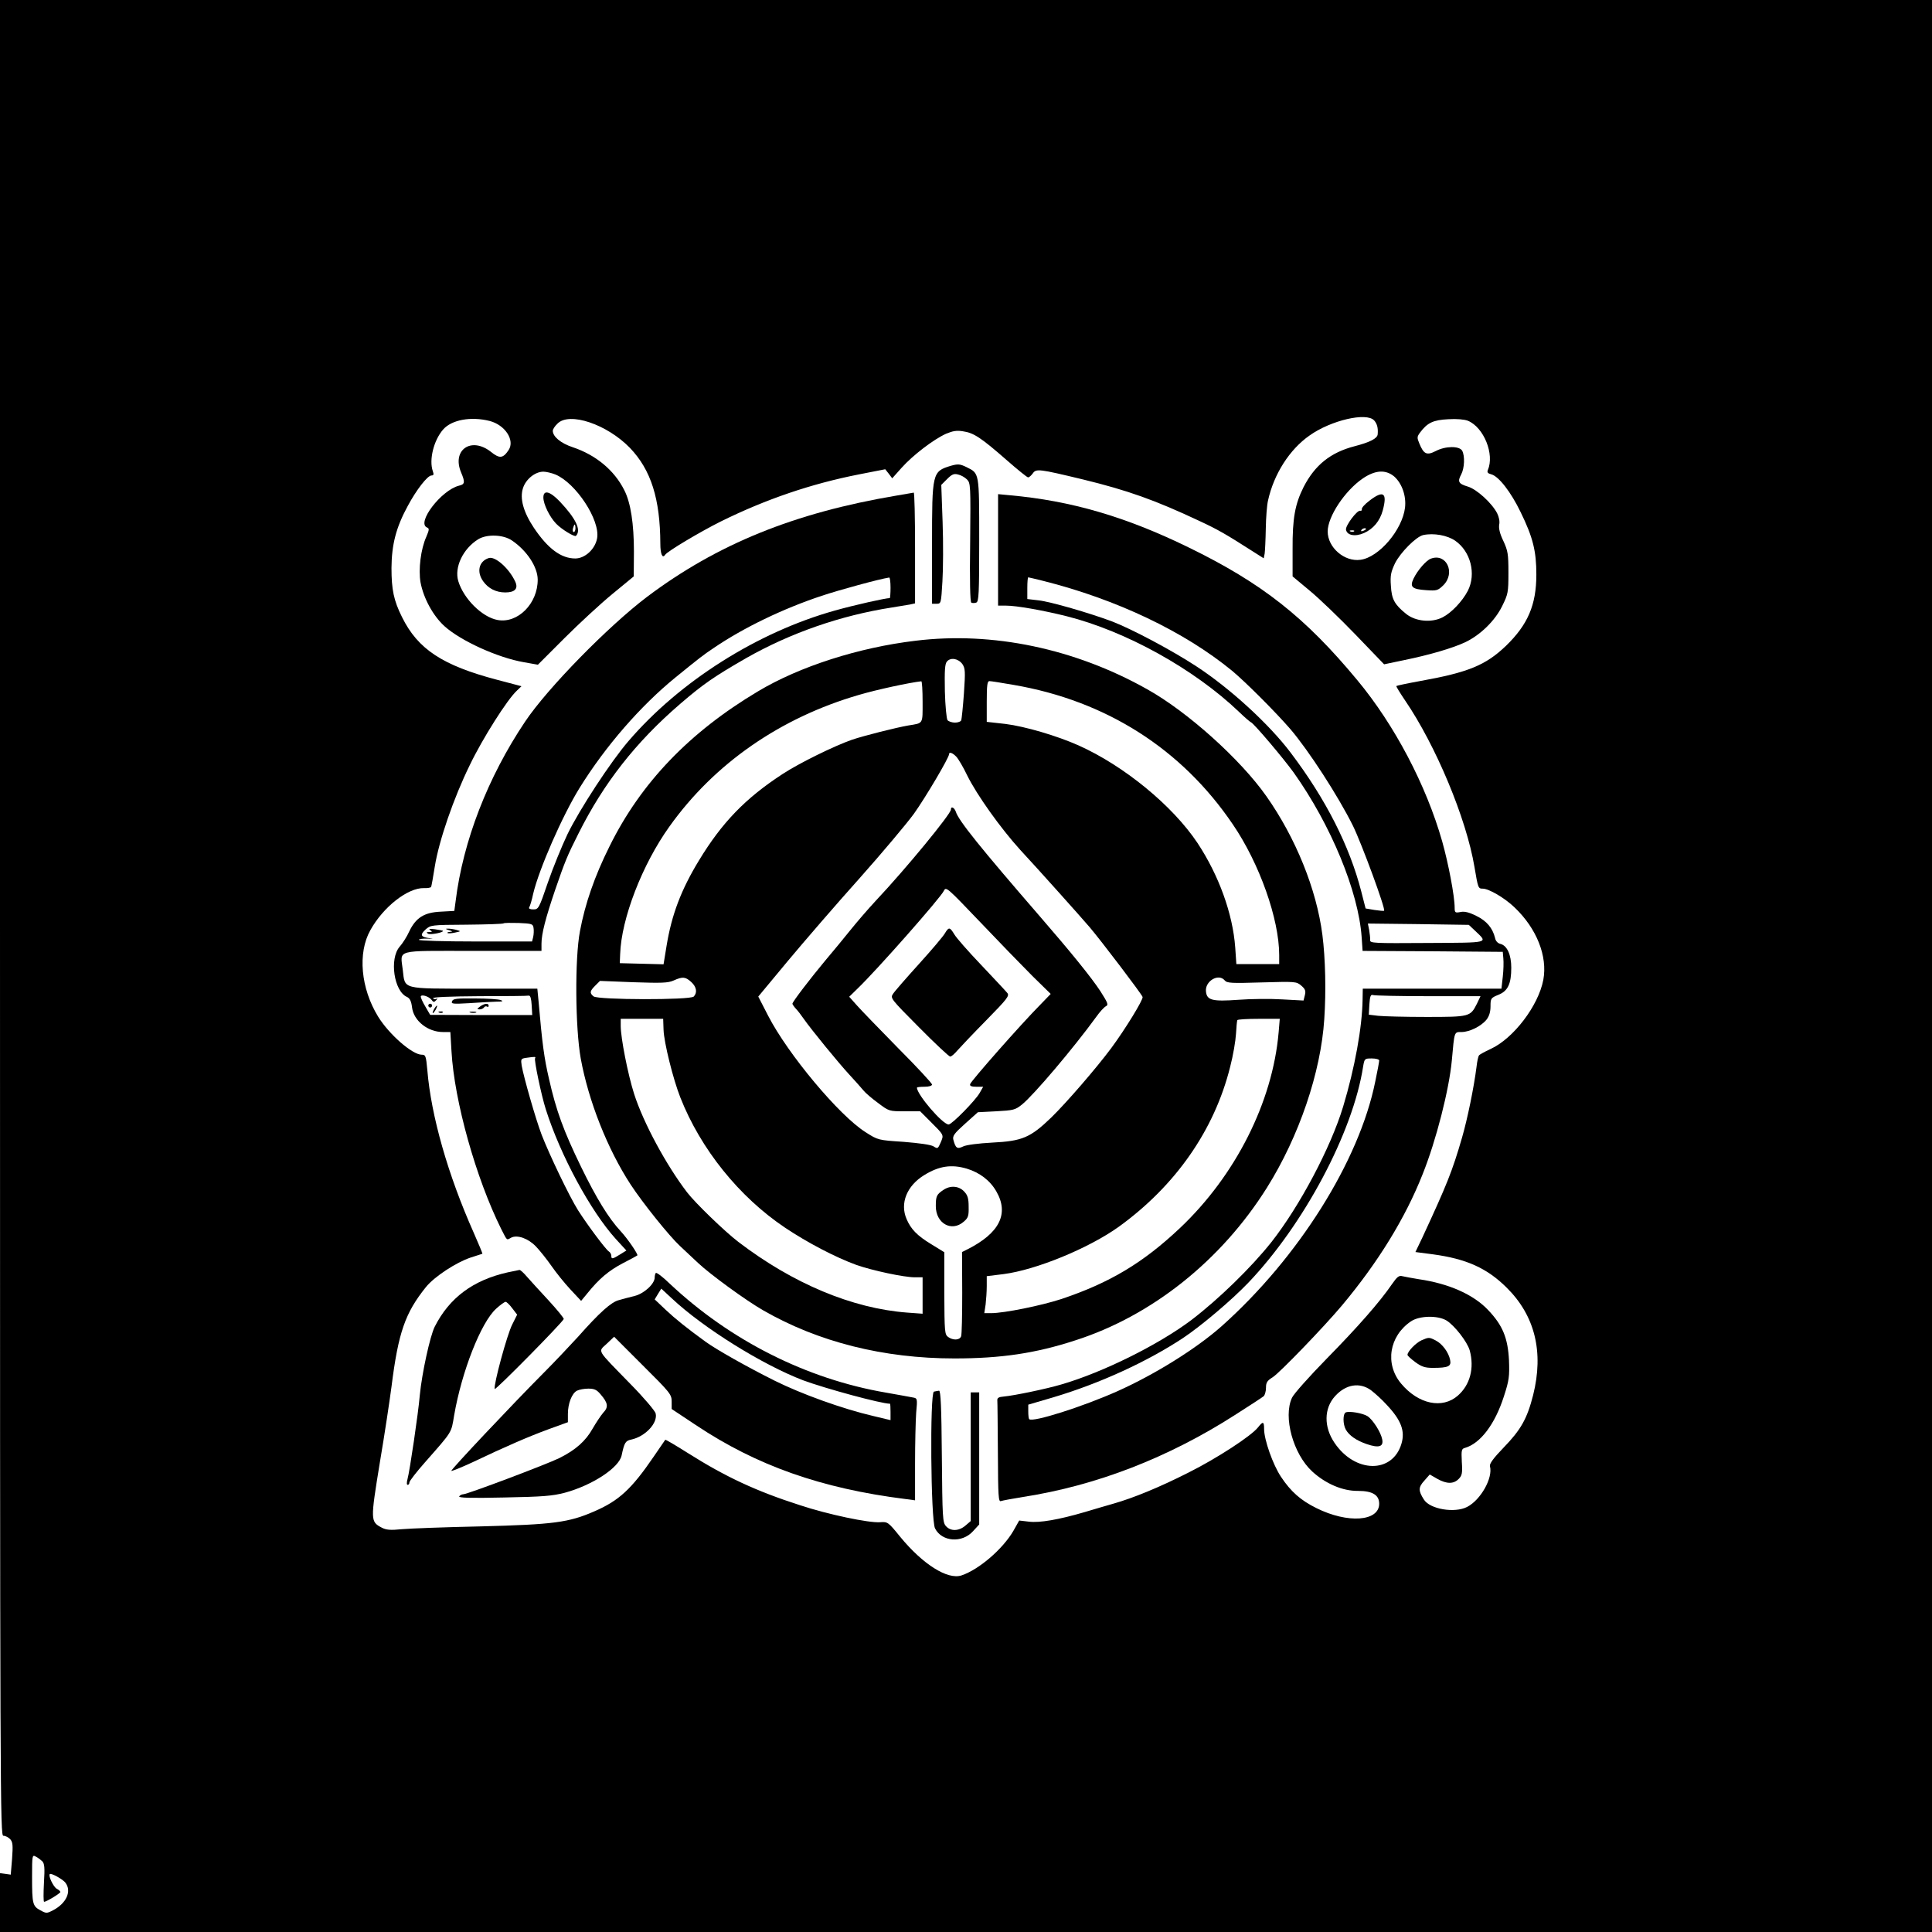 <?xml version="1.0" standalone="no"?>
<!DOCTYPE svg PUBLIC "-//W3C//DTD SVG 20010904//EN"
 "http://www.w3.org/TR/2001/REC-SVG-20010904/DTD/svg10.dtd">
<svg version="1.0" xmlns="http://www.w3.org/2000/svg"
 width="1024pt" height="1024pt" viewBox="0 0 1024 1024"
 preserveAspectRatio="xMidYMid meet">
<g transform="translate(0,1024) scale(0.1,-0.1)"
fill="#000000" stroke="none">
<path d="M0 5375 c0 -4722 1 -4865 18 -4865 11 0 26 -8 36 -18 14 -16 15 -32
10 -104 l-7 -84 -28 4 -29 4 0 -156 0 -156 5120 0 5120 0 0 5120 0 5120 -5120
0 -5120 0 0 -4865z m7283 2637 c16 -18 22 -40 19 -74 -2 -22 -41 -42 -122 -63
-128 -33 -211 -100 -271 -217 -45 -90 -59 -165 -58 -328 l0 -145 90 -75 c50
-41 159 -146 243 -233 l152 -158 105 22 c137 28 259 64 325 95 80 38 158 114
196 192 31 63 33 72 33 177 0 99 -3 116 -27 168 -19 39 -25 67 -22 86 4 17 -1
41 -11 61 -28 54 -108 127 -155 141 -50 15 -56 26 -35 65 17 33 20 96 5 125
-15 26 -88 26 -141 -2 -47 -24 -63 -16 -86 40 -13 31 -13 36 4 59 39 52 70 66
149 70 45 3 86 -1 104 -8 85 -35 142 -178 106 -261 -5 -12 -1 -18 18 -23 39
-10 104 -93 156 -201 65 -133 83 -206 83 -330 0 -161 -45 -266 -162 -379 -107
-102 -199 -140 -456 -186 -66 -12 -122 -24 -124 -26 -2 -2 19 -36 46 -76 163
-239 325 -626 368 -883 19 -113 20 -115 44 -115 32 0 116 -49 168 -99 118
-112 176 -259 153 -384 -26 -138 -159 -312 -280 -367 -30 -14 -58 -29 -61 -34
-4 -5 -10 -32 -13 -60 -14 -110 -48 -276 -77 -376 -52 -179 -79 -246 -211
-531 l-36 -75 92 -12 c178 -24 287 -73 391 -176 151 -149 198 -342 141 -570
-32 -126 -65 -184 -157 -279 -54 -56 -75 -85 -72 -98 17 -62 -49 -179 -121
-216 -66 -34 -197 -12 -229 39 -30 47 -30 65 2 100 l29 33 40 -23 c50 -28 86
-28 113 -1 18 18 21 30 17 90 -3 63 -2 70 17 75 82 24 159 126 206 273 28 86
30 106 27 191 -6 118 -33 185 -110 266 -78 83 -209 141 -368 164 -36 6 -75 13
-87 16 -18 5 -28 -3 -55 -42 -65 -95 -182 -228 -346 -395 -92 -94 -175 -187
-184 -207 -48 -102 6 -298 107 -391 71 -65 161 -104 243 -103 77 0 112 -22
112 -68 0 -94 -167 -106 -333 -23 -83 41 -135 87 -187 165 -43 64 -90 197 -90
254 0 41 -6 42 -32 9 -36 -46 -219 -165 -369 -240 -152 -77 -290 -134 -399
-165 -36 -10 -103 -30 -150 -44 -140 -41 -240 -58 -296 -51 l-52 6 -31 -55
c-56 -96 -182 -205 -275 -236 -74 -24 -205 59 -325 205 -64 79 -66 80 -107 77
-60 -4 -275 41 -423 90 -234 75 -396 151 -594 276 -65 41 -119 73 -121 71 -1
-2 -29 -42 -61 -89 -118 -173 -185 -234 -314 -290 -137 -60 -218 -70 -601 -80
-190 -4 -379 -11 -421 -15 -59 -6 -82 -4 -105 8 -61 32 -61 37 -11 344 26 153
53 334 62 403 36 287 72 391 183 529 45 55 159 130 237 156 33 11 61 20 62 20
1 1 -19 50 -46 111 -136 305 -226 619 -246 862 -7 76 -9 82 -30 82 -50 0 -174
109 -231 202 -92 150 -109 337 -41 458 68 123 198 225 284 223 18 -1 35 2 38
6 2 4 11 54 20 111 22 135 99 360 185 535 67 140 199 348 249 394 l25 24 -129
34 c-289 76 -420 162 -504 332 -44 88 -56 146 -56 261 1 124 24 214 86 328 46
86 105 162 126 162 12 0 13 6 7 23 -21 60 5 164 55 221 45 51 146 70 246 45
82 -21 135 -102 101 -154 -30 -45 -48 -47 -95 -9 -104 81 -207 9 -157 -110 22
-52 20 -63 -11 -70 -95 -24 -228 -199 -169 -222 12 -5 11 -12 -4 -48 -30 -66
-43 -174 -31 -243 16 -84 66 -176 126 -231 86 -78 283 -168 423 -192 l73 -13
141 141 c78 78 192 183 254 234 l113 93 1 132 c0 146 -17 259 -51 325 -53 106
-151 187 -274 228 -63 21 -105 56 -105 87 0 8 11 25 25 38 63 64 263 -4 384
-129 112 -117 160 -270 161 -508 0 -54 11 -80 25 -59 10 18 187 123 295 177
239 118 479 200 734 250 l138 27 19 -24 18 -24 50 56 c60 67 169 150 235 180
36 15 57 19 91 13 56 -8 95 -34 229 -151 58 -51 110 -93 115 -93 6 0 16 9 25
21 18 26 33 24 266 -32 238 -58 383 -110 615 -219 101 -47 141 -70 291 -166
l52 -33 5 25 c2 14 5 74 6 132 1 59 6 126 12 150 31 140 114 270 220 344 114
81 302 124 342 80z m-4339 -287 c109 -46 237 -241 221 -337 -10 -58 -64 -108
-116 -108 -75 0 -145 52 -219 162 -56 84 -76 156 -58 211 15 47 64 87 108 87
15 0 44 -7 64 -15z m4445 -10 c41 -36 65 -102 58 -165 -14 -118 -138 -264
-236 -277 -85 -12 -174 65 -174 150 0 79 91 216 186 281 66 45 121 48 166 11z
m324 -341 c82 -57 112 -176 67 -265 -29 -56 -87 -117 -134 -141 -59 -30 -143
-22 -193 18 -62 50 -77 78 -81 149 -4 55 0 73 22 120 29 57 111 140 149 149
56 12 128 -1 170 -30z m-4999 1 c78 -53 135 -139 136 -206 1 -128 -106 -235
-213 -215 -82 15 -180 113 -208 206 -22 73 25 172 106 222 46 28 133 25 179
-7z m4953 -4134 c43 -27 110 -113 123 -159 25 -93 2 -182 -63 -239 -82 -72
-209 -46 -301 64 -87 104 -63 252 53 330 45 30 141 32 188 4z m-401 -369 c21
-16 60 -51 85 -79 76 -81 97 -138 77 -205 -47 -159 -246 -157 -355 5 -57 84
-56 182 3 247 57 63 130 75 190 32z m-7042 -2497 c12 -13 14 -33 9 -115 -3
-55 -3 -100 1 -100 12 0 86 45 86 52 0 4 -9 12 -19 17 -18 10 -46 69 -37 78 7
7 70 -28 83 -46 34 -45 5 -109 -66 -146 -33 -17 -36 -17 -67 0 -41 22 -44 34
-44 178 0 113 1 117 19 107 11 -5 26 -17 35 -25z"/>
<path d="M5039 7771 c-98 -30 -99 -36 -99 -416 l0 -315 24 0 c24 0 24 2 31
118 4 64 5 206 1 315 l-7 197 31 31 c25 25 36 30 58 24 15 -3 36 -15 47 -26
19 -19 20 -30 17 -333 -3 -203 0 -316 6 -320 6 -3 17 -3 26 0 14 5 16 43 16
333 0 361 1 351 -67 385 -35 17 -45 18 -84 7z"/>
<path d="M4750 7613 c-540 -91 -949 -257 -1320 -536 -205 -155 -528 -484 -647
-662 -198 -295 -329 -634 -368 -951 l-7 -52 -72 -4 c-88 -4 -132 -32 -167
-105 -12 -27 -35 -63 -51 -81 -55 -64 -30 -236 39 -266 15 -7 23 -22 27 -56 9
-71 84 -130 164 -130 l39 0 6 -102 c15 -265 130 -674 264 -943 32 -62 27 -59
52 -45 33 17 91 -4 132 -47 20 -21 57 -67 82 -103 25 -36 70 -92 101 -125 l56
-60 33 40 c62 77 113 120 187 159 41 21 76 40 78 42 6 4 -50 87 -88 128 -65
70 -129 175 -210 341 -93 191 -132 298 -170 466 -26 112 -36 186 -56 417 l-6
62 -334 0 c-387 0 -367 -5 -379 98 -13 112 -48 102 371 102 l364 0 0 38 c0 53
22 137 73 287 52 151 64 180 123 297 134 268 304 485 540 688 122 105 179 144
349 242 234 133 501 226 771 268 38 6 81 13 97 16 l27 6 0 294 c0 162 -3 293
-7 293 -5 -1 -46 -8 -93 -16z m-30 -488 c0 -30 -2 -55 -4 -55 -23 0 -188 -37
-291 -66 -411 -115 -822 -375 -1094 -692 -94 -109 -260 -363 -323 -493 -30
-63 -77 -178 -104 -256 -47 -138 -50 -143 -77 -143 -18 0 -26 4 -22 11 4 6 14
38 21 72 31 131 155 414 246 561 137 221 323 435 510 587 127 103 143 116 203
156 156 106 365 207 570 275 93 31 305 89 358 97 4 0 7 -24 7 -54z m-1892
-1804 c2 -12 1 -34 -2 -47 l-6 -24 -300 0 c-165 0 -300 4 -300 9 0 4 21 7 48
6 27 -1 32 -1 12 2 -50 6 -56 17 -25 46 27 24 29 25 218 26 105 1 194 4 196 7
3 3 39 3 81 2 70 -3 75 -5 78 -27z m-541 -380 c10 -14 14 -14 25 -2 8 8 8 11
1 7 -6 -3 -14 -2 -18 3 -3 6 86 10 245 11 138 0 256 1 263 3 8 1 13 -16 15
-51 l3 -52 -270 0 -271 1 -25 43 c-14 23 -25 48 -25 53 0 15 42 3 57 -16z
m549 -310 c-6 -9 33 -196 57 -271 77 -243 237 -539 371 -687 l56 -61 -34 -21
c-40 -25 -46 -26 -46 -6 0 7 -6 18 -13 22 -16 10 -112 138 -163 218 -46 73
-151 292 -193 400 -32 84 -95 305 -106 367 -5 34 -4 37 22 41 50 7 54 7 49 -2z"/>
<path d="M2280 5310 c12 -8 12 -10 -5 -10 -15 0 -17 -2 -6 -9 12 -7 86 7 78
16 -2 1 -21 5 -43 8 -27 3 -34 2 -24 -5z"/>
<path d="M2380 5310 c19 -6 21 -8 6 -9 -11 -1 -17 -3 -14 -6 3 -3 20 -2 39 2
33 7 33 7 9 14 -14 4 -34 7 -45 7 -16 0 -15 -2 5 -8z"/>
<path d="M2396 4933 c-6 -14 4 -15 91 -10 54 4 118 7 143 8 33 0 40 2 25 8
-11 5 -72 9 -137 9 -98 1 -117 -1 -122 -15z"/>
<path d="M2270 4910 c0 -5 5 -10 10 -10 6 0 10 5 10 10 0 6 -4 10 -10 10 -5 0
-10 -4 -10 -10z"/>
<path d="M2544 4905 c-17 -13 -17 -14 -2 -15 9 0 20 5 23 10 4 6 11 8 16 5 5
-4 9 -1 9 4 0 16 -23 13 -46 -4z"/>
<path d="M2300 4890 c-6 -11 -8 -20 -6 -20 3 0 10 9 16 20 6 11 8 20 6 20 -3
0 -10 -9 -16 -20z"/>
<path d="M2328 4873 c7 -3 16 -2 19 1 4 3 -2 6 -13 5 -11 0 -14 -3 -6 -6z"/>
<path d="M2493 4873 c9 -2 23 -2 30 0 6 3 -1 5 -18 5 -16 0 -22 -2 -12 -5z"/>
<path d="M5290 7326 l0 -296 43 0 c55 0 196 -25 320 -56 314 -79 677 -280 915
-508 29 -28 57 -52 62 -54 15 -5 173 -192 227 -267 197 -277 343 -630 360
-872 l5 -73 372 -2 371 -3 3 -35 c2 -19 1 -63 -3 -97 l-7 -63 -367 0 -368 0
-1 -57 c-2 -147 -41 -362 -103 -568 -66 -218 -230 -527 -380 -718 -107 -135
-281 -304 -424 -413 -172 -130 -469 -278 -690 -342 -77 -23 -250 -59 -305 -64
-26 -2 -35 -7 -34 -20 1 -10 2 -135 3 -279 1 -231 3 -260 16 -255 9 3 62 13
118 22 388 60 769 208 1122 434 77 49 146 94 153 100 6 6 12 26 12 45 0 27 6
37 35 55 36 22 272 267 367 380 191 228 336 463 428 696 72 179 141 451 155
604 14 155 12 150 51 150 43 0 105 31 133 66 14 18 21 41 21 70 0 42 2 45 41
61 51 20 69 58 69 144 0 69 -22 117 -57 126 -14 3 -26 15 -29 32 -13 52 -44
90 -100 117 -38 19 -63 25 -84 20 -27 -5 -30 -3 -30 22 0 62 -33 235 -66 352
-85 299 -253 618 -450 855 -277 334 -505 514 -895 704 -334 163 -623 247 -946
276 l-63 6 0 -295z m240 -165 c389 -98 746 -268 1000 -476 71 -59 229 -217
308 -308 97 -113 254 -355 333 -514 46 -94 174 -441 165 -450 -2 -2 -25 0 -51
4 l-47 8 -23 90 c-62 241 -187 488 -373 734 -114 152 -324 344 -502 460 -130
85 -341 197 -445 237 -120 45 -327 105 -390 112 l-60 7 0 57 c0 32 2 58 5 58
3 0 39 -9 80 -19z m2288 -1854 c70 -67 83 -63 -253 -65 -285 -2 -304 -1 -303
15 1 10 -2 34 -5 53 l-7 35 268 -3 267 -4 33 -31z m-248 -347 l277 0 -19 -40
c-35 -69 -38 -70 -268 -70 -113 0 -227 3 -255 6 l-50 6 3 55 c3 43 7 53 19 49
8 -3 140 -6 293 -6z m-260 -341 c0 -6 -9 -56 -21 -112 -85 -421 -408 -934
-814 -1296 -133 -118 -352 -255 -553 -345 -184 -82 -448 -166 -467 -148 -3 3
-5 21 -5 41 l0 36 133 39 c245 73 496 188 687 314 96 64 256 199 346 293 295
309 555 797 609 1147 7 41 8 42 46 42 22 0 39 -5 39 -11z"/>
<path d="M4853 6844 c-303 -36 -616 -137 -835 -268 -364 -217 -621 -485 -787
-821 -80 -160 -130 -306 -157 -450 -28 -146 -25 -513 4 -675 41 -225 142 -481
265 -669 65 -99 204 -272 261 -325 17 -16 60 -56 96 -90 66 -62 254 -199 345
-251 292 -168 638 -255 1014 -255 246 0 430 27 641 96 405 130 773 423 1015
809 170 271 286 611 304 894 10 148 6 320 -10 446 -31 242 -142 515 -297 735
-137 195 -418 448 -632 567 -382 215 -819 307 -1227 257z m248 -124 c15 -23
16 -38 8 -155 -5 -71 -12 -136 -14 -142 -2 -7 -17 -13 -33 -13 -16 0 -34 6
-40 13 -5 6 -12 75 -14 153 -2 111 0 145 11 158 20 23 60 16 82 -14z m-211
-199 c0 -121 5 -113 -75 -126 -64 -11 -235 -54 -300 -76 -94 -33 -278 -123
-368 -182 -196 -128 -320 -256 -442 -457 -95 -156 -145 -288 -172 -453 l-16
-98 -116 3 -116 3 2 48 c6 188 117 475 261 676 238 334 588 577 1005 698 95
28 267 65 330 72 4 1 7 -48 7 -108z m482 89 c490 -84 891 -339 1162 -739 142
-208 246 -503 246 -693 l0 -48 -114 0 -113 0 -6 88 c-13 179 -87 383 -200 554
-132 198 -389 409 -630 517 -114 51 -284 101 -388 114 l-99 11 0 108 c0 86 3
108 14 108 8 0 65 -9 128 -20z m-303 -381 c11 -12 37 -56 57 -98 51 -104 179
-283 282 -396 92 -99 322 -356 368 -410 61 -72 274 -352 280 -369 5 -13 -92
-171 -166 -271 -78 -105 -236 -288 -318 -368 -111 -107 -154 -125 -313 -133
-73 -4 -136 -12 -153 -20 -33 -16 -41 -10 -53 35 -5 20 4 33 62 85 l68 61 98
5 c90 5 100 7 136 36 61 49 274 300 393 464 19 27 42 52 52 57 14 7 10 17 -30
80 -48 73 -155 205 -317 392 -317 366 -435 512 -449 559 -8 22 -26 31 -26 11
0 -23 -237 -312 -399 -484 -41 -44 -101 -114 -134 -155 -33 -41 -92 -113 -132
-160 -80 -96 -175 -220 -175 -230 0 -3 8 -15 18 -26 10 -10 29 -35 42 -54 43
-61 183 -232 241 -295 31 -33 64 -71 75 -84 10 -13 45 -43 78 -67 58 -44 59
-44 141 -44 l82 0 51 -51 c77 -77 75 -73 58 -114 -15 -34 -16 -35 -38 -21 -15
9 -73 17 -158 24 -136 9 -136 9 -202 51 -140 88 -413 415 -517 618 l-52 101
157 189 c86 103 256 300 378 436 122 137 252 292 290 344 62 87 186 297 186
315 0 15 19 8 39 -13z m402 -1161 l98 -96 -57 -59 c-102 -103 -367 -404 -370
-419 -3 -10 7 -14 33 -14 l36 0 -18 -32 c-23 -41 -148 -168 -165 -168 -32 0
-168 159 -168 195 0 3 18 5 40 5 24 0 40 5 40 12 0 6 -80 93 -179 192 -98 100
-197 202 -219 227 l-41 46 45 44 c100 96 441 482 457 518 11 23 18 16 191
-165 99 -104 223 -232 277 -286z m-1807 -33 c28 -26 33 -56 13 -77 -19 -19
-508 -18 -531 1 -22 18 -20 28 9 57 l25 25 177 -7 c149 -5 184 -4 213 9 49 22
63 20 94 -8z m2827 9 c12 -15 35 -16 197 -11 179 5 183 5 209 -17 21 -18 25
-28 19 -51 l-7 -28 -112 6 c-62 4 -166 3 -232 -2 -139 -10 -168 -3 -173 43 -7
55 66 99 99 60z m-2974 -262 c2 -67 51 -263 89 -359 108 -274 312 -527 555
-690 118 -79 267 -157 377 -197 85 -30 253 -66 311 -66 l41 0 0 -96 0 -97 -82
6 c-291 22 -606 154 -895 375 -73 56 -228 206 -271 262 -111 145 -232 369
-281 522 -33 103 -71 297 -71 360 l0 38 113 0 112 0 2 -58z m3260 -14 c-32
-369 -228 -758 -523 -1037 -196 -185 -372 -290 -628 -376 -107 -35 -304 -75
-373 -75 l-36 0 7 46 c3 26 6 70 6 98 l0 52 89 11 c172 22 452 137 611 251
300 217 506 511 590 847 16 61 29 139 31 175 2 36 5 68 7 73 2 4 53 7 114 7
l111 0 -6 -72z m-1653 -722 c69 -21 124 -63 157 -121 68 -118 17 -221 -154
-307 l-28 -14 1 -215 c0 -119 -2 -223 -6 -232 -8 -21 -43 -22 -69 -3 -18 13
-19 29 -20 232 l0 217 -70 43 c-74 45 -107 79 -130 133 -36 83 1 176 94 233
78 48 144 58 225 34z"/>
<path d="M5008 5293 c-9 -16 -71 -89 -138 -163 -67 -74 -129 -145 -137 -158
-15 -22 -12 -26 138 -177 84 -85 159 -155 165 -155 7 0 24 15 39 33 15 17 83
89 152 159 113 115 124 130 112 145 -8 10 -70 76 -138 148 -68 71 -133 145
-143 163 -24 39 -29 40 -50 5z"/>
<path d="M5000 3933 c-36 -24 -40 -33 -40 -86 0 -91 83 -138 147 -83 25 21 28
31 27 80 0 44 -5 61 -24 81 -28 30 -74 33 -110 8z"/>
<path d="M2690 3496 c-182 -41 -308 -134 -386 -288 -25 -50 -68 -248 -79 -363
-8 -96 -54 -406 -65 -444 -5 -19 -5 -31 1 -31 5 0 9 6 9 13 0 7 37 55 83 107
147 167 138 153 154 248 40 232 142 493 223 566 22 20 44 36 50 36 5 0 21 -15
35 -34 l26 -34 -26 -52 c-27 -52 -100 -321 -93 -342 3 -9 358 351 366 371 1 5
-35 49 -80 98 -46 49 -97 106 -115 126 -17 20 -35 37 -40 36 -4 -1 -33 -7 -63
-13z"/>
<path d="M3476 3493 c-3 -3 -6 -14 -6 -24 0 -34 -57 -86 -107 -98 -27 -7 -64
-16 -83 -22 -40 -10 -102 -65 -216 -194 -45 -49 -126 -135 -181 -190 -172
-173 -495 -516 -491 -521 3 -2 53 18 111 45 181 86 299 137 405 176 l102 37 0
44 c0 55 21 109 48 123 12 6 39 11 60 11 32 0 45 -6 65 -30 40 -46 43 -68 14
-98 -13 -15 -38 -53 -56 -84 -37 -66 -90 -113 -176 -156 -67 -33 -488 -192
-510 -192 -7 0 -17 -5 -21 -11 -5 -8 59 -10 237 -6 207 4 256 8 322 25 147 40
289 133 302 199 14 66 20 77 51 83 74 16 142 88 129 139 -4 14 -63 84 -134
156 -184 189 -172 168 -125 213 l39 37 152 -152 c146 -145 153 -154 153 -192
l0 -39 128 -85 c322 -215 665 -336 1110 -392 l52 -7 0 195 c0 106 3 228 6 270
7 74 6 76 -17 80 -13 3 -78 14 -144 26 -420 72 -825 276 -1146 578 -36 35 -69
60 -73 56z m84 -134 c168 -158 482 -353 697 -435 119 -44 414 -124 460 -124 2
0 3 -20 3 -44 l0 -43 -92 22 c-163 38 -379 116 -522 187 -150 75 -309 165
-367 207 -99 72 -159 120 -211 169 l-58 55 17 28 c10 16 18 29 18 29 0 0 25
-23 55 -51z"/>
<path d="M4950 2864 c-22 -6 -17 -682 6 -725 36 -71 143 -79 201 -15 l33 36 0
350 0 350 -22 0 -23 0 0 -341 0 -341 -28 -24 c-35 -30 -78 -31 -103 -3 -18 20
-19 43 -22 370 -2 262 -6 349 -15 348 -7 -1 -19 -3 -27 -5z"/>
<path d="M2880 7603 c0 -35 33 -103 68 -139 29 -30 98 -72 105 -64 29 31 -1
92 -87 183 -52 54 -86 62 -86 20z m170 -163 c0 -11 -4 -20 -9 -20 -5 0 -7 9
-4 20 3 11 7 20 9 20 2 0 4 -9 4 -20z"/>
<path d="M7258 7586 c-24 -18 -42 -38 -40 -45 1 -6 -3 -10 -9 -8 -17 3 -78
-79 -75 -100 5 -31 49 -39 96 -18 49 22 84 64 99 120 25 93 4 109 -71 51z
m-18 -150 c0 -2 -7 -7 -16 -10 -8 -3 -12 -2 -9 4 6 10 25 14 25 6z m-63 -12
c-3 -3 -12 -4 -19 -1 -8 3 -5 6 6 6 11 1 17 -2 13 -5z"/>
<path d="M7584 7279 c-25 -9 -71 -62 -92 -106 -21 -44 -8 -56 67 -61 56 -4 62
-2 91 26 66 66 16 172 -66 141z"/>
<path d="M2590 7282 c-52 -17 -65 -73 -29 -123 27 -38 68 -59 117 -59 51 0 70
20 53 57 -32 70 -107 137 -141 125z"/>
<path d="M7534 3136 c-29 -13 -74 -59 -74 -77 0 -5 19 -22 42 -39 33 -24 51
-30 92 -30 83 0 99 8 92 42 -8 40 -41 85 -76 103 -35 18 -37 18 -76 1z"/>
<path d="M7133 2754 c-16 -7 -16 -62 0 -91 18 -32 56 -58 111 -77 64 -22 90
-14 82 25 -7 38 -50 105 -78 123 -25 16 -96 28 -115 20z"/>
</g>
</svg>

